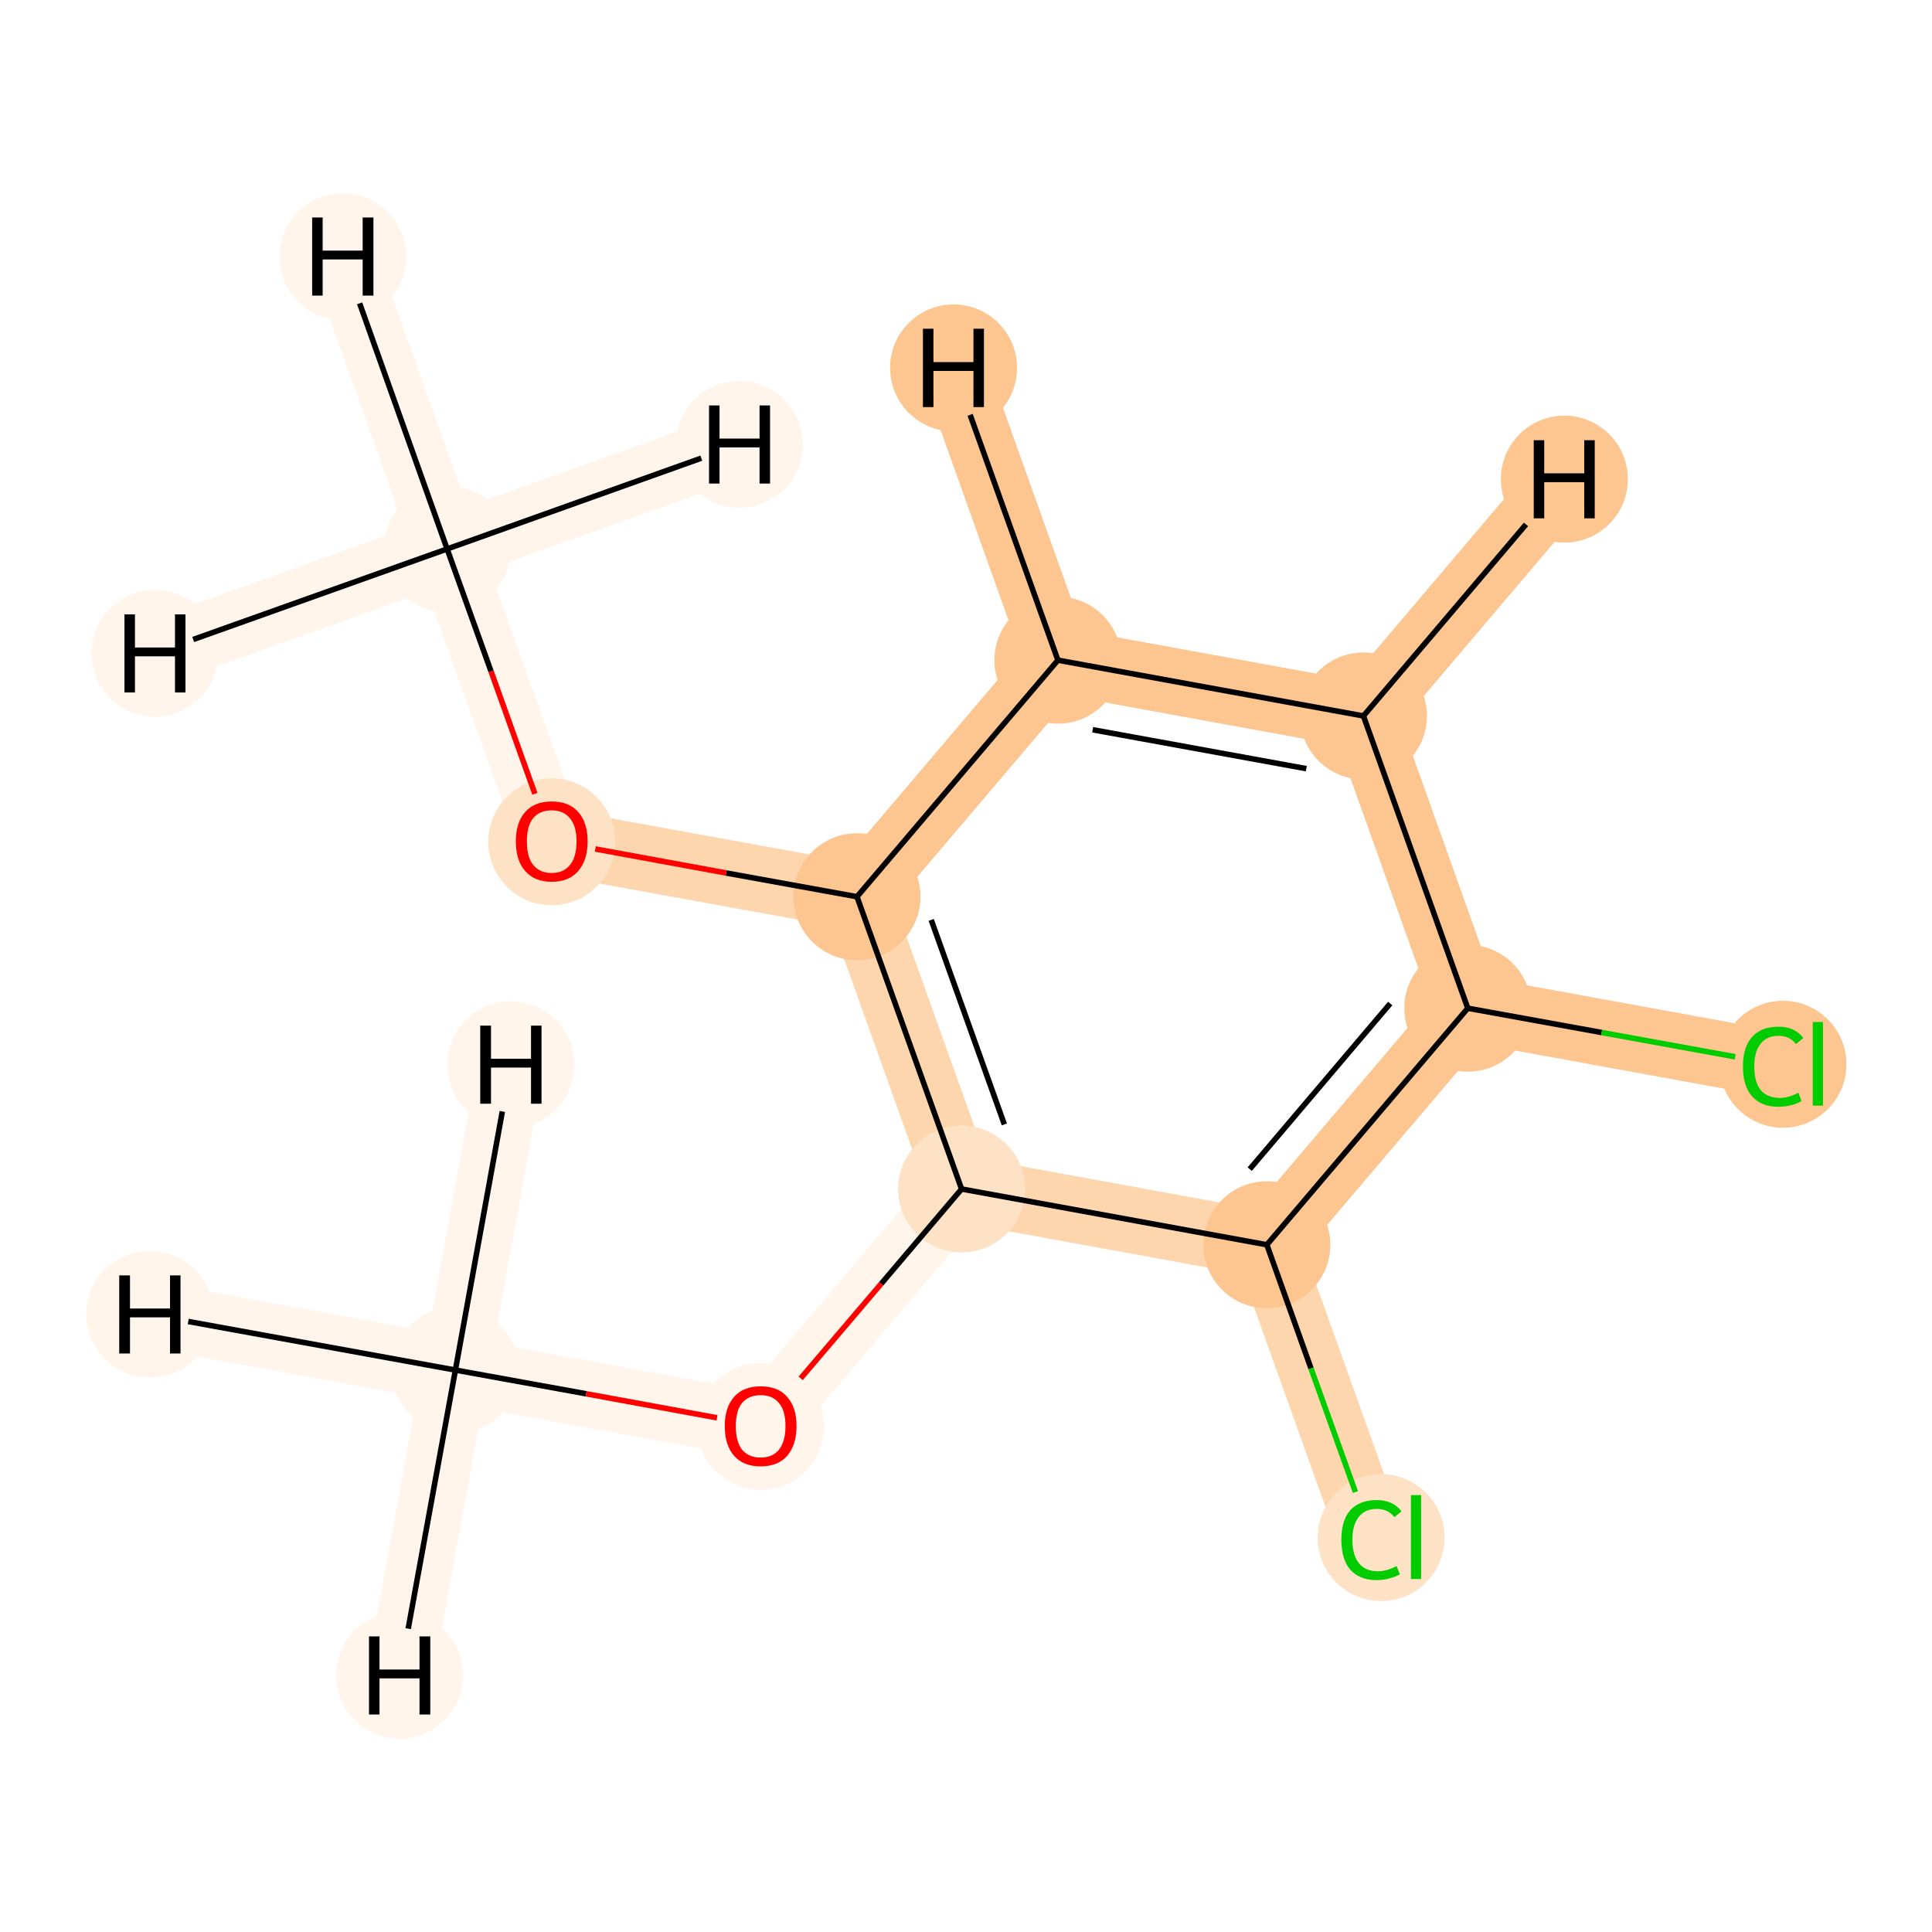 <?xml version='1.0' encoding='iso-8859-1'?>
<svg version='1.1' baseProfile='full'
              xmlns='http://www.w3.org/2000/svg'
                      xmlns:rdkit='http://www.rdkit.org/xml'
                      xmlns:xlink='http://www.w3.org/1999/xlink'
                  xml:space='preserve'
width='700px' height='700px' viewBox='0 0 700 700'>
<!-- END OF HEADER -->
<rect style='opacity:1.0;fill:#FFFFFF;stroke:none' width='700.0' height='700.0' x='0.0' y='0.0'> </rect>
<path d='M 165.0,496.4 L 275.6,516.6' style='fill:none;fill-rule:evenodd;stroke:#FFF5EB;stroke-width:24.0px;stroke-linecap:butt;stroke-linejoin:miter;stroke-opacity:1' />
<path d='M 165.0,496.4 L 54.3,476.2' style='fill:none;fill-rule:evenodd;stroke:#FFF5EB;stroke-width:24.0px;stroke-linecap:butt;stroke-linejoin:miter;stroke-opacity:1' />
<path d='M 165.0,496.4 L 144.8,607.0' style='fill:none;fill-rule:evenodd;stroke:#FFF5EB;stroke-width:24.0px;stroke-linecap:butt;stroke-linejoin:miter;stroke-opacity:1' />
<path d='M 165.0,496.4 L 185.1,385.8' style='fill:none;fill-rule:evenodd;stroke:#FFF5EB;stroke-width:24.0px;stroke-linecap:butt;stroke-linejoin:miter;stroke-opacity:1' />
<path d='M 275.6,516.6 L 348.4,430.8' style='fill:none;fill-rule:evenodd;stroke:#FFF5EB;stroke-width:24.0px;stroke-linecap:butt;stroke-linejoin:miter;stroke-opacity:1' />
<path d='M 348.4,430.8 L 310.5,324.9' style='fill:none;fill-rule:evenodd;stroke:#FDD6AE;stroke-width:24.0px;stroke-linecap:butt;stroke-linejoin:miter;stroke-opacity:1' />
<path d='M 348.4,430.8 L 459.0,451.0' style='fill:none;fill-rule:evenodd;stroke:#FDD6AE;stroke-width:24.0px;stroke-linecap:butt;stroke-linejoin:miter;stroke-opacity:1' />
<path d='M 310.5,324.9 L 199.9,304.8' style='fill:none;fill-rule:evenodd;stroke:#FDD6AE;stroke-width:24.0px;stroke-linecap:butt;stroke-linejoin:miter;stroke-opacity:1' />
<path d='M 310.5,324.9 L 383.3,239.2' style='fill:none;fill-rule:evenodd;stroke:#FDC590;stroke-width:24.0px;stroke-linecap:butt;stroke-linejoin:miter;stroke-opacity:1' />
<path d='M 199.9,304.8 L 162.0,198.9' style='fill:none;fill-rule:evenodd;stroke:#FFF5EB;stroke-width:24.0px;stroke-linecap:butt;stroke-linejoin:miter;stroke-opacity:1' />
<path d='M 162.0,198.9 L 124.2,93.0' style='fill:none;fill-rule:evenodd;stroke:#FFF5EB;stroke-width:24.0px;stroke-linecap:butt;stroke-linejoin:miter;stroke-opacity:1' />
<path d='M 162.0,198.9 L 56.1,236.7' style='fill:none;fill-rule:evenodd;stroke:#FFF5EB;stroke-width:24.0px;stroke-linecap:butt;stroke-linejoin:miter;stroke-opacity:1' />
<path d='M 162.0,198.9 L 267.9,161.0' style='fill:none;fill-rule:evenodd;stroke:#FFF5EB;stroke-width:24.0px;stroke-linecap:butt;stroke-linejoin:miter;stroke-opacity:1' />
<path d='M 383.3,239.2 L 494.0,259.4' style='fill:none;fill-rule:evenodd;stroke:#FDC590;stroke-width:24.0px;stroke-linecap:butt;stroke-linejoin:miter;stroke-opacity:1' />
<path d='M 383.3,239.2 L 345.5,133.3' style='fill:none;fill-rule:evenodd;stroke:#FDC590;stroke-width:24.0px;stroke-linecap:butt;stroke-linejoin:miter;stroke-opacity:1' />
<path d='M 494.0,259.4 L 531.8,365.3' style='fill:none;fill-rule:evenodd;stroke:#FDC590;stroke-width:24.0px;stroke-linecap:butt;stroke-linejoin:miter;stroke-opacity:1' />
<path d='M 494.0,259.4 L 566.8,173.6' style='fill:none;fill-rule:evenodd;stroke:#FDC590;stroke-width:24.0px;stroke-linecap:butt;stroke-linejoin:miter;stroke-opacity:1' />
<path d='M 531.8,365.3 L 459.0,451.0' style='fill:none;fill-rule:evenodd;stroke:#FDC590;stroke-width:24.0px;stroke-linecap:butt;stroke-linejoin:miter;stroke-opacity:1' />
<path d='M 531.8,365.3 L 642.5,385.5' style='fill:none;fill-rule:evenodd;stroke:#FDC590;stroke-width:24.0px;stroke-linecap:butt;stroke-linejoin:miter;stroke-opacity:1' />
<path d='M 459.0,451.0 L 496.9,556.9' style='fill:none;fill-rule:evenodd;stroke:#FDD6AE;stroke-width:24.0px;stroke-linecap:butt;stroke-linejoin:miter;stroke-opacity:1' />
<ellipse cx='165.0' cy='496.4' rx='22.5' ry='22.5'  style='fill:#FFF5EB;fill-rule:evenodd;stroke:#FFF5EB;stroke-width:1.0px;stroke-linecap:butt;stroke-linejoin:miter;stroke-opacity:1' />
<ellipse cx='275.6' cy='516.8' rx='22.5' ry='22.5'  style='fill:#FFF5EB;fill-rule:evenodd;stroke:#FFF5EB;stroke-width:1.0px;stroke-linecap:butt;stroke-linejoin:miter;stroke-opacity:1' />
<ellipse cx='348.4' cy='430.8' rx='22.5' ry='22.5'  style='fill:#FDE2C6;fill-rule:evenodd;stroke:#FDE2C6;stroke-width:1.0px;stroke-linecap:butt;stroke-linejoin:miter;stroke-opacity:1' />
<ellipse cx='310.5' cy='324.9' rx='22.5' ry='22.5'  style='fill:#FDC590;fill-rule:evenodd;stroke:#FDC590;stroke-width:1.0px;stroke-linecap:butt;stroke-linejoin:miter;stroke-opacity:1' />
<ellipse cx='199.9' cy='305.0' rx='22.5' ry='22.5'  style='fill:#FDE2C6;fill-rule:evenodd;stroke:#FDE2C6;stroke-width:1.0px;stroke-linecap:butt;stroke-linejoin:miter;stroke-opacity:1' />
<ellipse cx='162.0' cy='198.9' rx='22.5' ry='22.5'  style='fill:#FFF5EB;fill-rule:evenodd;stroke:#FFF5EB;stroke-width:1.0px;stroke-linecap:butt;stroke-linejoin:miter;stroke-opacity:1' />
<ellipse cx='383.3' cy='239.2' rx='22.5' ry='22.5'  style='fill:#FDC590;fill-rule:evenodd;stroke:#FDC590;stroke-width:1.0px;stroke-linecap:butt;stroke-linejoin:miter;stroke-opacity:1' />
<ellipse cx='494.0' cy='259.4' rx='22.5' ry='22.5'  style='fill:#FDC590;fill-rule:evenodd;stroke:#FDC590;stroke-width:1.0px;stroke-linecap:butt;stroke-linejoin:miter;stroke-opacity:1' />
<ellipse cx='531.8' cy='365.3' rx='22.5' ry='22.5'  style='fill:#FDC590;fill-rule:evenodd;stroke:#FDC590;stroke-width:1.0px;stroke-linecap:butt;stroke-linejoin:miter;stroke-opacity:1' />
<ellipse cx='459.0' cy='451.0' rx='22.5' ry='22.5'  style='fill:#FDC590;fill-rule:evenodd;stroke:#FDC590;stroke-width:1.0px;stroke-linecap:butt;stroke-linejoin:miter;stroke-opacity:1' />
<ellipse cx='500.4' cy='557.1' rx='22.5' ry='22.5'  style='fill:#FDE2C6;fill-rule:evenodd;stroke:#FDE2C6;stroke-width:1.0px;stroke-linecap:butt;stroke-linejoin:miter;stroke-opacity:1' />
<ellipse cx='646.0' cy='385.6' rx='22.5' ry='22.5'  style='fill:#FDC590;fill-rule:evenodd;stroke:#FDC590;stroke-width:1.0px;stroke-linecap:butt;stroke-linejoin:miter;stroke-opacity:1' />
<ellipse cx='54.3' cy='476.2' rx='22.5' ry='22.5'  style='fill:#FFF5EB;fill-rule:evenodd;stroke:#FFF5EB;stroke-width:1.0px;stroke-linecap:butt;stroke-linejoin:miter;stroke-opacity:1' />
<ellipse cx='144.8' cy='607.0' rx='22.5' ry='22.5'  style='fill:#FFF5EB;fill-rule:evenodd;stroke:#FFF5EB;stroke-width:1.0px;stroke-linecap:butt;stroke-linejoin:miter;stroke-opacity:1' />
<ellipse cx='185.1' cy='385.8' rx='22.5' ry='22.5'  style='fill:#FFF5EB;fill-rule:evenodd;stroke:#FFF5EB;stroke-width:1.0px;stroke-linecap:butt;stroke-linejoin:miter;stroke-opacity:1' />
<ellipse cx='124.2' cy='93.0' rx='22.5' ry='22.5'  style='fill:#FFF5EB;fill-rule:evenodd;stroke:#FFF5EB;stroke-width:1.0px;stroke-linecap:butt;stroke-linejoin:miter;stroke-opacity:1' />
<ellipse cx='56.1' cy='236.7' rx='22.5' ry='22.5'  style='fill:#FFF5EB;fill-rule:evenodd;stroke:#FFF5EB;stroke-width:1.0px;stroke-linecap:butt;stroke-linejoin:miter;stroke-opacity:1' />
<ellipse cx='267.9' cy='161.0' rx='22.5' ry='22.5'  style='fill:#FFF5EB;fill-rule:evenodd;stroke:#FFF5EB;stroke-width:1.0px;stroke-linecap:butt;stroke-linejoin:miter;stroke-opacity:1' />
<ellipse cx='345.5' cy='133.3' rx='22.5' ry='22.5'  style='fill:#FDC590;fill-rule:evenodd;stroke:#FDC590;stroke-width:1.0px;stroke-linecap:butt;stroke-linejoin:miter;stroke-opacity:1' />
<ellipse cx='566.8' cy='173.6' rx='22.5' ry='22.5'  style='fill:#FDC590;fill-rule:evenodd;stroke:#FDC590;stroke-width:1.0px;stroke-linecap:butt;stroke-linejoin:miter;stroke-opacity:1' />
<path class='bond-0 atom-0 atom-1' d='M 165.0,496.4 L 212.4,505.0' style='fill:none;fill-rule:evenodd;stroke:#000000;stroke-width:2.0px;stroke-linecap:butt;stroke-linejoin:miter;stroke-opacity:1' />
<path class='bond-0 atom-0 atom-1' d='M 212.4,505.0 L 259.8,513.7' style='fill:none;fill-rule:evenodd;stroke:#FF0000;stroke-width:2.0px;stroke-linecap:butt;stroke-linejoin:miter;stroke-opacity:1' />
<path class='bond-12 atom-0 atom-12' d='M 165.0,496.4 L 68.2,478.8' style='fill:none;fill-rule:evenodd;stroke:#000000;stroke-width:2.0px;stroke-linecap:butt;stroke-linejoin:miter;stroke-opacity:1' />
<path class='bond-13 atom-0 atom-13' d='M 165.0,496.4 L 147.9,590.1' style='fill:none;fill-rule:evenodd;stroke:#000000;stroke-width:2.0px;stroke-linecap:butt;stroke-linejoin:miter;stroke-opacity:1' />
<path class='bond-14 atom-0 atom-14' d='M 165.0,496.4 L 182.0,402.7' style='fill:none;fill-rule:evenodd;stroke:#000000;stroke-width:2.0px;stroke-linecap:butt;stroke-linejoin:miter;stroke-opacity:1' />
<path class='bond-1 atom-1 atom-2' d='M 290.1,499.4 L 319.3,465.1' style='fill:none;fill-rule:evenodd;stroke:#FF0000;stroke-width:2.0px;stroke-linecap:butt;stroke-linejoin:miter;stroke-opacity:1' />
<path class='bond-1 atom-1 atom-2' d='M 319.3,465.1 L 348.4,430.8' style='fill:none;fill-rule:evenodd;stroke:#000000;stroke-width:2.0px;stroke-linecap:butt;stroke-linejoin:miter;stroke-opacity:1' />
<path class='bond-2 atom-2 atom-3' d='M 348.4,430.8 L 310.5,324.9' style='fill:none;fill-rule:evenodd;stroke:#000000;stroke-width:2.0px;stroke-linecap:butt;stroke-linejoin:miter;stroke-opacity:1' />
<path class='bond-2 atom-2 atom-3' d='M 363.9,407.4 L 337.4,333.3' style='fill:none;fill-rule:evenodd;stroke:#000000;stroke-width:2.0px;stroke-linecap:butt;stroke-linejoin:miter;stroke-opacity:1' />
<path class='bond-11 atom-9 atom-2' d='M 459.0,451.0 L 348.4,430.8' style='fill:none;fill-rule:evenodd;stroke:#000000;stroke-width:2.0px;stroke-linecap:butt;stroke-linejoin:miter;stroke-opacity:1' />
<path class='bond-3 atom-3 atom-4' d='M 310.5,324.9 L 263.1,316.3' style='fill:none;fill-rule:evenodd;stroke:#000000;stroke-width:2.0px;stroke-linecap:butt;stroke-linejoin:miter;stroke-opacity:1' />
<path class='bond-3 atom-3 atom-4' d='M 263.1,316.3 L 215.7,307.6' style='fill:none;fill-rule:evenodd;stroke:#FF0000;stroke-width:2.0px;stroke-linecap:butt;stroke-linejoin:miter;stroke-opacity:1' />
<path class='bond-5 atom-3 atom-6' d='M 310.5,324.9 L 383.3,239.2' style='fill:none;fill-rule:evenodd;stroke:#000000;stroke-width:2.0px;stroke-linecap:butt;stroke-linejoin:miter;stroke-opacity:1' />
<path class='bond-4 atom-4 atom-5' d='M 193.8,287.6 L 177.9,243.2' style='fill:none;fill-rule:evenodd;stroke:#FF0000;stroke-width:2.0px;stroke-linecap:butt;stroke-linejoin:miter;stroke-opacity:1' />
<path class='bond-4 atom-4 atom-5' d='M 177.9,243.2 L 162.0,198.9' style='fill:none;fill-rule:evenodd;stroke:#000000;stroke-width:2.0px;stroke-linecap:butt;stroke-linejoin:miter;stroke-opacity:1' />
<path class='bond-15 atom-5 atom-15' d='M 162.0,198.9 L 130.3,109.9' style='fill:none;fill-rule:evenodd;stroke:#000000;stroke-width:2.0px;stroke-linecap:butt;stroke-linejoin:miter;stroke-opacity:1' />
<path class='bond-16 atom-5 atom-16' d='M 162.0,198.9 L 70.0,231.7' style='fill:none;fill-rule:evenodd;stroke:#000000;stroke-width:2.0px;stroke-linecap:butt;stroke-linejoin:miter;stroke-opacity:1' />
<path class='bond-17 atom-5 atom-17' d='M 162.0,198.9 L 254.1,166.0' style='fill:none;fill-rule:evenodd;stroke:#000000;stroke-width:2.0px;stroke-linecap:butt;stroke-linejoin:miter;stroke-opacity:1' />
<path class='bond-6 atom-6 atom-7' d='M 383.3,239.2 L 494.0,259.4' style='fill:none;fill-rule:evenodd;stroke:#000000;stroke-width:2.0px;stroke-linecap:butt;stroke-linejoin:miter;stroke-opacity:1' />
<path class='bond-6 atom-6 atom-7' d='M 395.9,264.4 L 473.3,278.5' style='fill:none;fill-rule:evenodd;stroke:#000000;stroke-width:2.0px;stroke-linecap:butt;stroke-linejoin:miter;stroke-opacity:1' />
<path class='bond-18 atom-6 atom-18' d='M 383.3,239.2 L 351.5,150.3' style='fill:none;fill-rule:evenodd;stroke:#000000;stroke-width:2.0px;stroke-linecap:butt;stroke-linejoin:miter;stroke-opacity:1' />
<path class='bond-7 atom-7 atom-8' d='M 494.0,259.4 L 531.8,365.3' style='fill:none;fill-rule:evenodd;stroke:#000000;stroke-width:2.0px;stroke-linecap:butt;stroke-linejoin:miter;stroke-opacity:1' />
<path class='bond-19 atom-7 atom-19' d='M 494.0,259.4 L 552.9,190.0' style='fill:none;fill-rule:evenodd;stroke:#000000;stroke-width:2.0px;stroke-linecap:butt;stroke-linejoin:miter;stroke-opacity:1' />
<path class='bond-8 atom-8 atom-9' d='M 531.8,365.3 L 459.0,451.0' style='fill:none;fill-rule:evenodd;stroke:#000000;stroke-width:2.0px;stroke-linecap:butt;stroke-linejoin:miter;stroke-opacity:1' />
<path class='bond-8 atom-8 atom-9' d='M 503.7,363.6 L 452.8,423.6' style='fill:none;fill-rule:evenodd;stroke:#000000;stroke-width:2.0px;stroke-linecap:butt;stroke-linejoin:miter;stroke-opacity:1' />
<path class='bond-10 atom-8 atom-11' d='M 531.8,365.3 L 580.3,374.1' style='fill:none;fill-rule:evenodd;stroke:#000000;stroke-width:2.0px;stroke-linecap:butt;stroke-linejoin:miter;stroke-opacity:1' />
<path class='bond-10 atom-8 atom-11' d='M 580.3,374.1 L 628.7,382.9' style='fill:none;fill-rule:evenodd;stroke:#00CC00;stroke-width:2.0px;stroke-linecap:butt;stroke-linejoin:miter;stroke-opacity:1' />
<path class='bond-9 atom-9 atom-10' d='M 459.0,451.0 L 475.0,495.8' style='fill:none;fill-rule:evenodd;stroke:#000000;stroke-width:2.0px;stroke-linecap:butt;stroke-linejoin:miter;stroke-opacity:1' />
<path class='bond-9 atom-9 atom-10' d='M 475.0,495.8 L 491.1,540.6' style='fill:none;fill-rule:evenodd;stroke:#00CC00;stroke-width:2.0px;stroke-linecap:butt;stroke-linejoin:miter;stroke-opacity:1' />
<path  class='atom-1' d='M 262.6 516.7
Q 262.6 509.9, 266.0 506.1
Q 269.3 502.3, 275.6 502.3
Q 281.9 502.3, 285.2 506.1
Q 288.6 509.9, 288.6 516.7
Q 288.6 523.5, 285.2 527.5
Q 281.8 531.3, 275.6 531.3
Q 269.4 531.3, 266.0 527.5
Q 262.6 523.6, 262.6 516.7
M 275.6 528.1
Q 279.9 528.1, 282.2 525.3
Q 284.6 522.3, 284.6 516.7
Q 284.6 511.1, 282.2 508.3
Q 279.9 505.5, 275.6 505.5
Q 271.3 505.5, 268.9 508.3
Q 266.6 511.1, 266.6 516.7
Q 266.6 522.4, 268.9 525.3
Q 271.3 528.1, 275.6 528.1
' fill='#FF0000'/>
<path  class='atom-4' d='M 186.9 304.8
Q 186.9 298.0, 190.3 294.2
Q 193.6 290.4, 199.9 290.4
Q 206.2 290.4, 209.5 294.2
Q 212.9 298.0, 212.9 304.8
Q 212.9 311.7, 209.5 315.6
Q 206.1 319.5, 199.9 319.5
Q 193.7 319.5, 190.3 315.6
Q 186.9 311.8, 186.9 304.8
M 199.9 316.3
Q 204.2 316.3, 206.5 313.4
Q 208.9 310.5, 208.9 304.8
Q 208.9 299.3, 206.5 296.5
Q 204.2 293.6, 199.9 293.6
Q 195.6 293.6, 193.2 296.4
Q 190.9 299.2, 190.9 304.8
Q 190.9 310.6, 193.2 313.4
Q 195.6 316.3, 199.9 316.3
' fill='#FF0000'/>
<path  class='atom-10' d='M 486.0 557.9
Q 486.0 550.9, 489.2 547.2
Q 492.6 543.5, 498.8 543.5
Q 504.7 543.5, 507.8 547.6
L 505.2 549.7
Q 502.9 546.7, 498.8 546.7
Q 494.6 546.7, 492.3 549.6
Q 490.0 552.5, 490.0 557.9
Q 490.0 563.5, 492.4 566.4
Q 494.7 569.3, 499.3 569.3
Q 502.4 569.3, 506.0 567.4
L 507.2 570.4
Q 505.7 571.3, 503.4 571.9
Q 501.2 572.5, 498.7 572.5
Q 492.6 572.5, 489.2 568.7
Q 486.0 564.9, 486.0 557.9
' fill='#00CC00'/>
<path  class='atom-10' d='M 511.2 541.7
L 514.9 541.7
L 514.9 572.1
L 511.2 572.1
L 511.2 541.7
' fill='#00CC00'/>
<path  class='atom-11' d='M 631.5 386.4
Q 631.5 379.4, 634.8 375.7
Q 638.1 372.0, 644.4 372.0
Q 650.3 372.0, 653.4 376.1
L 650.7 378.3
Q 648.5 375.3, 644.4 375.3
Q 640.1 375.3, 637.9 378.2
Q 635.6 381.0, 635.6 386.4
Q 635.6 392.0, 637.9 394.9
Q 640.3 397.8, 644.9 397.8
Q 648.0 397.8, 651.6 395.9
L 652.7 398.9
Q 651.3 399.9, 649.0 400.4
Q 646.8 401.0, 644.3 401.0
Q 638.1 401.0, 634.8 397.2
Q 631.5 393.5, 631.5 386.4
' fill='#00CC00'/>
<path  class='atom-11' d='M 656.8 370.3
L 660.5 370.3
L 660.5 400.6
L 656.8 400.6
L 656.8 370.3
' fill='#00CC00'/>
<path  class='atom-12' d='M 43.2 462.1
L 47.1 462.1
L 47.1 474.1
L 61.6 474.1
L 61.6 462.1
L 65.4 462.1
L 65.4 490.4
L 61.6 490.4
L 61.6 477.3
L 47.1 477.3
L 47.1 490.4
L 43.2 490.4
L 43.2 462.1
' fill='#000000'/>
<path  class='atom-13' d='M 133.7 592.9
L 137.5 592.9
L 137.5 604.9
L 152.0 604.9
L 152.0 592.9
L 155.9 592.9
L 155.9 621.2
L 152.0 621.2
L 152.0 608.1
L 137.5 608.1
L 137.5 621.2
L 133.7 621.2
L 133.7 592.9
' fill='#000000'/>
<path  class='atom-14' d='M 174.0 371.6
L 177.9 371.6
L 177.9 383.6
L 192.4 383.6
L 192.4 371.6
L 196.2 371.6
L 196.2 399.9
L 192.4 399.9
L 192.4 386.8
L 177.9 386.8
L 177.9 399.9
L 174.0 399.9
L 174.0 371.6
' fill='#000000'/>
<path  class='atom-15' d='M 113.1 78.8
L 116.9 78.8
L 116.9 90.8
L 131.4 90.8
L 131.4 78.8
L 135.3 78.8
L 135.3 107.1
L 131.4 107.1
L 131.4 94.0
L 116.9 94.0
L 116.9 107.1
L 113.1 107.1
L 113.1 78.8
' fill='#000000'/>
<path  class='atom-16' d='M 45.1 222.6
L 48.9 222.6
L 48.9 234.6
L 63.4 234.6
L 63.4 222.6
L 67.2 222.6
L 67.2 250.9
L 63.4 250.9
L 63.4 237.8
L 48.9 237.8
L 48.9 250.9
L 45.1 250.9
L 45.1 222.6
' fill='#000000'/>
<path  class='atom-17' d='M 256.9 146.9
L 260.7 146.9
L 260.7 158.9
L 275.2 158.9
L 275.2 146.9
L 279.0 146.9
L 279.0 175.2
L 275.2 175.2
L 275.2 162.1
L 260.7 162.1
L 260.7 175.2
L 256.9 175.2
L 256.9 146.9
' fill='#000000'/>
<path  class='atom-18' d='M 334.4 119.1
L 338.2 119.1
L 338.2 131.2
L 352.7 131.2
L 352.7 119.1
L 356.5 119.1
L 356.5 147.5
L 352.7 147.5
L 352.7 134.4
L 338.2 134.4
L 338.2 147.5
L 334.4 147.5
L 334.4 119.1
' fill='#000000'/>
<path  class='atom-19' d='M 555.7 159.5
L 559.5 159.5
L 559.5 171.5
L 574.0 171.5
L 574.0 159.5
L 577.8 159.5
L 577.8 187.8
L 574.0 187.8
L 574.0 174.7
L 559.5 174.7
L 559.5 187.8
L 555.7 187.8
L 555.7 159.5
' fill='#000000'/>
</svg>
